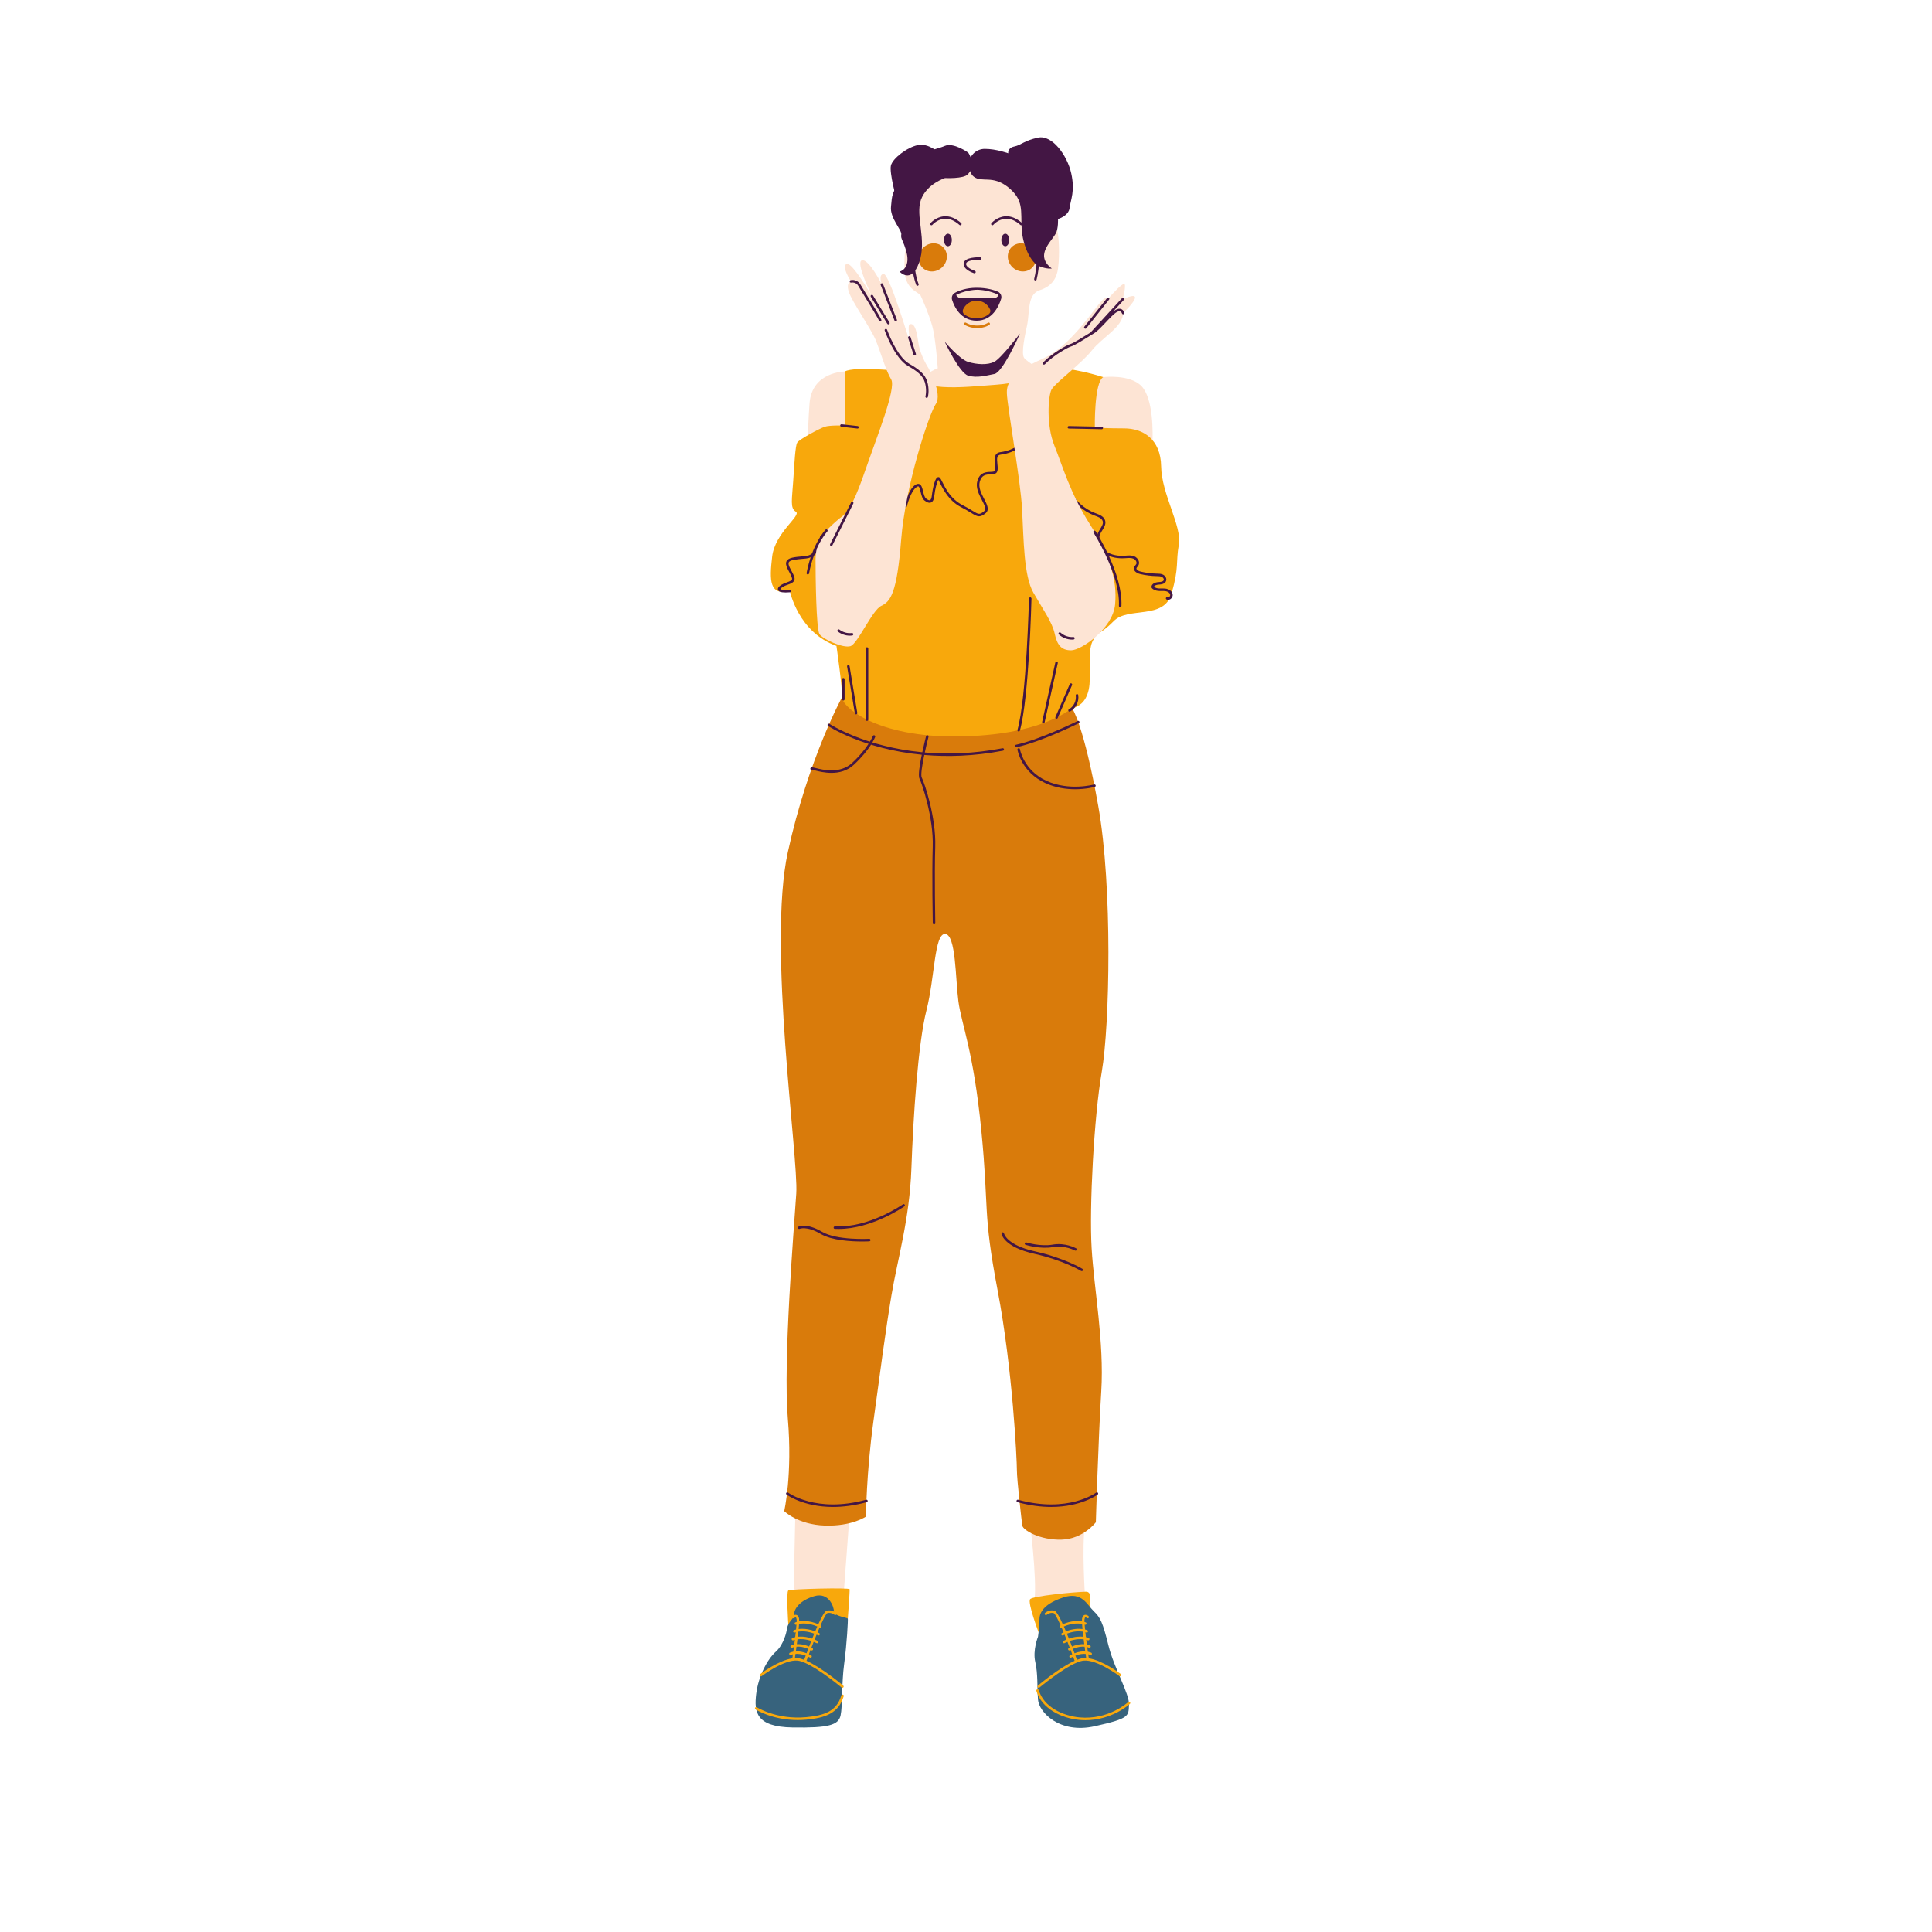<svg xmlns="http://www.w3.org/2000/svg" xmlns:xlink="http://www.w3.org/1999/xlink" width="500" zoomAndPan="magnify" viewBox="0 0 375 375" height="500" preserveAspectRatio="xMidYMid meet" version="1.0"><defs><clipPath id="46df3e1cfc"><path d="M 149.012 71.109 L 228.852 71.109 L 228.852 143 L 149.012 143 Z M 149.012 71.109 " clip-rule="nonzero"/></clipPath><clipPath id="df3eb03095"><path d="M 146.352 309 L 165 309 L 165 336 L 146.352 336 Z M 146.352 309 " clip-rule="nonzero"/></clipPath><clipPath id="dff7e21c1b"><path d="M 146.352 312 L 164 312 L 164 334 L 146.352 334 Z M 146.352 312 " clip-rule="nonzero"/></clipPath></defs><path fill="#fde4d4" d="M 176.551 76.191 C 176.551 76.191 178.938 72.613 182.016 71.484 C 182.016 71.484 181.621 65.586 180.922 63.176 C 180.219 60.766 179.062 58.145 178.695 57.375 C 178.352 56.66 175.543 56.219 175.543 52.137 C 175.543 48.055 175.73 49.676 175.809 47.734 C 175.84 46.961 174.965 39.484 177.297 36.48 C 180.844 31.914 188.113 31.445 188.113 31.445 C 188.113 31.445 199.203 29.961 202.629 35.508 C 205.227 39.719 204.953 43.445 205.227 44.73 C 205.5 46.012 205.742 49.242 205.359 52.137 C 205.133 53.844 204.262 55.551 201.809 56.328 C 199.348 57.105 199.879 60.68 199.363 63.09 C 198.98 64.895 198.156 68.57 198.777 69.465 C 199.402 70.359 203.383 72.574 203.383 72.574 C 203.383 72.574 198.66 75.141 192.656 76.465 C 186.648 77.785 176.551 76.191 176.551 76.191 " fill-opacity="1" fill-rule="nonzero"/><path fill="#d97b0b" d="M 183.789 49.785 C 183.789 51.289 182.562 52.59 181.051 52.688 C 179.543 52.789 178.316 51.648 178.316 50.141 C 178.316 48.637 179.543 47.332 181.051 47.234 C 182.562 47.137 183.789 48.277 183.789 49.785 " fill-opacity="1" fill-rule="nonzero"/><path fill="#d97b0b" d="M 195.613 49.785 C 195.613 51.289 196.84 52.59 198.352 52.688 C 199.863 52.789 201.086 51.648 201.086 50.141 C 201.086 48.637 199.863 47.332 198.352 47.234 C 196.84 47.137 195.613 48.277 195.613 49.785 " fill-opacity="1" fill-rule="nonzero"/><path fill="#431644" d="M 187.938 29.633 C 187.938 29.633 185.078 27.559 183.344 28.336 C 181.613 29.113 178.738 29.039 175.793 33.359 C 172.844 37.676 173.203 37.84 172.945 40.086 C 172.684 42.332 175.109 44.664 174.938 45.527 C 174.766 46.395 175.371 46.652 175.977 49.07 C 176.586 51.492 175.371 52.613 174.59 52.699 C 174.59 52.699 176.844 55.277 178.402 50.965 C 179.965 46.652 177.625 41.902 178.75 38.789 C 179.879 35.68 183.434 34.555 183.434 34.555 C 183.434 34.555 187.023 34.742 187.855 33.836 C 189.598 31.934 187.938 29.633 187.938 29.633 " fill-opacity="1" fill-rule="nonzero"/><path fill="#431644" d="M 182.219 29.633 C 182.219 29.633 180.223 27.727 178.145 28.164 C 176.066 28.594 173.254 30.754 172.926 32.137 C 172.598 33.52 173.984 38.617 173.984 38.617 L 182.219 29.633 " fill-opacity="1" fill-rule="nonzero"/><path fill="#431644" d="M 191.117 28.898 C 189.387 28.91 187.984 30.344 188.086 32.066 C 188.137 32.918 188.363 33.785 189.008 34.289 C 190.566 35.52 192.648 33.902 195.699 36.363 C 198.758 38.824 198.105 40.898 198.301 44.336 C 198.496 47.77 200.121 51.008 201.68 51.656 C 203.242 52.305 204.152 52.109 204.152 52.109 C 204.152 52.109 202.527 51.074 202.656 49.453 C 202.785 47.836 204.41 46.277 204.93 45.305 C 205.449 44.336 205.359 42.508 205.359 42.508 C 205.359 42.508 207.418 41.945 207.613 40.344 C 207.809 38.742 208.699 37.117 207.922 33.629 C 207.141 30.141 204.219 26.125 201.484 26.711 C 198.758 27.293 198.234 28.152 196.871 28.434 C 195.508 28.719 195.699 29.754 195.699 29.754 C 195.699 29.754 193.344 28.887 191.117 28.898 " fill-opacity="1" fill-rule="nonzero"/><path fill="#431644" d="M 183.352 66.297 C 183.352 66.297 186.211 69.715 187.898 70.242 C 189.59 70.77 191.672 70.883 192.973 70.242 C 194.27 69.602 197.977 64.742 197.977 64.742 C 197.977 64.742 194.66 72.262 193.035 72.582 C 191.41 72.906 189.59 73.422 187.898 72.902 C 186.211 72.387 183.352 66.297 183.352 66.297 " fill-opacity="1" fill-rule="nonzero"/><path fill="#fde4d4" d="M 199.863 295.176 C 199.863 295.176 201.293 306.137 200.797 310.629 L 210.594 309.754 C 210.594 309.754 209.953 300.305 210.594 295.934 L 199.863 295.176 " fill-opacity="1" fill-rule="nonzero"/><path fill="#f8a80c" d="M 201.586 316.828 C 201.586 316.828 199.402 311.055 199.949 310.395 C 200.434 309.812 208.141 309.012 210.816 308.945 C 211.23 308.934 211.57 309.27 211.57 309.688 L 211.57 314.672 L 201.586 316.828 " fill-opacity="1" fill-rule="nonzero"/><path fill="#fde4d4" d="M 154.398 292.781 L 154.008 310.438 L 163.68 310.438 L 164.914 293.793 L 154.398 292.781 " fill-opacity="1" fill-rule="nonzero"/><path fill="#fde4d4" d="M 163.992 72.109 C 163.992 72.109 157.574 72.117 157.129 78.328 C 156.68 84.543 156.816 88.004 156.816 88.004 L 165.395 82.84 C 165.395 82.84 167.191 72.965 163.992 72.109 " fill-opacity="1" fill-rule="nonzero"/><path fill="#fde4d4" d="M 214.145 73.199 C 214.145 73.199 219.254 72.574 221.555 74.945 C 223.855 77.316 223.816 84.008 223.66 86.492 L 210.051 83.887 L 211.922 73.938 L 214.145 73.199 " fill-opacity="1" fill-rule="nonzero"/><path fill="#d97b0b" d="M 184.629 139.988 C 184.629 139.988 177.02 139.758 171.637 138.355 C 166.254 136.957 163.445 135.324 163.445 135.324 C 163.445 135.324 156.895 147.223 152.914 165.418 C 148.938 183.613 155.023 224.668 154.555 231.668 C 154.086 238.664 151.98 264.324 152.914 275.289 C 153.852 286.25 152.215 293.309 152.215 293.309 C 152.215 293.309 154.848 295.934 160.109 296.109 C 165.375 296.281 168.094 294.359 168.094 294.359 C 168.094 294.359 168.125 286.137 169.531 275.871 C 170.934 265.605 171.871 258.375 173.039 251.379 C 174.207 244.379 176.551 236.684 176.902 226.766 C 177.254 216.855 178.188 202.508 179.828 196.094 C 181.465 189.68 181.348 181.164 183.453 181.281 C 185.559 181.395 185.441 189.91 186.023 194.344 C 186.609 198.777 188.949 203.906 190.473 219.422 C 191.992 234.934 190.707 235.051 193.633 250.445 C 196.559 265.84 197.375 283.336 197.375 285.316 C 197.375 287.305 198.312 295.254 198.426 296.117 C 198.547 296.98 201.82 298.965 206.035 298.848 C 210.242 298.734 212.703 295.469 212.703 295.469 C 212.703 295.469 213.168 279.605 213.754 270.039 C 214.34 260.477 212.352 250.211 211.883 242.281 C 211.414 234.348 212.328 216.855 213.859 207.992 C 215.391 199.125 215.977 172.184 213.168 156.438 C 210.363 140.691 208.141 137.543 208.141 137.543 C 208.141 137.543 193.984 140.883 184.629 139.988 " fill-opacity="1" fill-rule="nonzero"/><g clip-path="url(#46df3e1cfc)"><path fill="#f8a80c" d="M 176.004 72.109 C 176.004 72.109 165.707 71.02 163.992 72.109 L 163.992 82.605 C 163.992 82.605 161.047 82.488 160.055 82.84 C 159.059 83.188 155.082 85.289 154.73 85.93 C 154.379 86.574 154.203 89.605 153.969 93.277 C 153.734 96.953 153.309 98.625 154.477 99.324 C 155.648 100.023 150.422 103.367 149.875 108.035 C 149.328 112.699 149.328 115.652 153.309 114.719 C 153.309 114.719 154.945 122.73 162.355 125.375 C 162.355 125.375 163.523 133.457 163.445 135.324 C 163.367 137.191 170.23 143.18 186.066 142.945 C 201.898 142.715 207.047 137.969 208.141 137.543 C 209.23 137.113 210.73 136.508 211.316 133.867 C 211.902 131.23 211.023 126.695 212.039 124.516 C 213.051 122.34 213.363 123.43 216.172 120.551 C 218.98 117.676 225.922 120.395 227.406 115.188 C 228.887 109.977 228.184 109.277 228.809 105.699 C 229.434 102.121 225.453 95.902 225.375 90.539 C 225.297 85.172 221.789 83.148 218.199 83.148 C 214.613 83.148 212.504 82.996 212.504 82.996 C 212.504 82.996 212.352 74.207 214.145 73.199 C 214.145 73.199 207.047 70.91 203.773 71.625 C 203.773 71.625 200.574 74.133 193.32 74.676 C 186.066 75.219 178.734 76.152 176.004 72.109 " fill-opacity="1" fill-rule="nonzero"/></g><path fill="#f8a80c" d="M 153.012 315.328 C 153.012 315.328 152.578 308.996 153.012 308.703 C 153.441 308.414 164.852 308.121 164.91 308.469 C 164.965 308.82 164.559 314.188 164.559 314.188 L 153.012 315.328 " fill-opacity="1" fill-rule="nonzero"/><g clip-path="url(#df3eb03095)"><path fill="#37637d" d="M 152.684 316.52 C 152.684 316.52 152.215 319.145 150.574 320.602 C 148.938 322.059 147.184 325.383 146.773 328.824 C 146.363 332.266 146.715 335.18 153.793 335.297 C 160.875 335.414 162.742 334.832 163.156 332.965 C 163.562 331.098 163.328 326.844 163.855 322.934 C 164.383 319.027 164.617 314.422 164.559 314.188 C 164.5 313.953 161.867 313.719 161.867 312.789 C 161.867 311.855 160.875 308.996 158.062 309.812 C 155.254 310.629 154.145 312.262 154.145 313.312 C 154.145 314.363 152.914 314.535 152.684 316.52 " fill-opacity="1" fill-rule="nonzero"/></g><path fill="#37637d" d="M 201.473 317.688 C 201.473 317.688 200.414 320.309 200.945 322.586 C 201.473 324.859 201.293 327.422 201.473 329.875 C 201.645 332.32 205.621 336.582 212.469 335.062 C 219.312 333.547 219.02 333.082 219.137 330.922 C 219.254 328.766 216.254 323.859 215.145 319.367 C 214.031 314.879 213.578 313.953 212.293 312.73 C 211.004 311.504 210.012 308.879 206.441 310.047 C 202.875 311.211 201.762 312.789 201.762 314.301 C 201.762 315.82 201.473 317.688 201.473 317.688 " fill-opacity="1" fill-rule="nonzero"/><path fill="#431644" d="M 180.789 43.727 L 180.633 43.672 C 180.527 43.586 180.516 43.43 180.602 43.328 C 180.645 43.277 181.656 42.098 183.27 41.984 C 184.375 41.902 185.484 42.348 186.562 43.301 C 186.66 43.391 186.672 43.547 186.582 43.648 C 186.488 43.746 186.336 43.754 186.238 43.668 C 185.266 42.801 184.281 42.395 183.305 42.469 C 181.895 42.57 180.984 43.629 180.977 43.641 C 180.926 43.699 180.855 43.727 180.789 43.727 " fill-opacity="1" fill-rule="nonzero"/><path fill="#431644" d="M 198.227 43.727 C 198.168 43.727 198.109 43.707 198.062 43.668 C 197.094 42.801 196.109 42.398 195.137 42.469 C 193.73 42.566 192.812 43.629 192.801 43.641 C 192.715 43.742 192.562 43.754 192.457 43.668 C 192.355 43.586 192.344 43.43 192.43 43.328 C 192.473 43.277 193.484 42.098 195.094 41.984 C 196.203 41.902 197.312 42.348 198.387 43.301 C 198.488 43.391 198.496 43.547 198.406 43.648 C 198.359 43.699 198.293 43.727 198.227 43.727 " fill-opacity="1" fill-rule="nonzero"/><path fill="#431644" d="M 166.449 83.18 L 166.422 83.18 L 163.301 82.832 C 163.164 82.816 163.066 82.695 163.086 82.562 C 163.098 82.43 163.223 82.336 163.352 82.348 L 166.473 82.695 C 166.609 82.711 166.703 82.832 166.688 82.965 C 166.676 83.09 166.57 83.18 166.449 83.18 Z M 213.855 83.309 L 213.848 83.309 L 207.461 83.18 C 207.324 83.18 207.219 83.066 207.223 82.934 C 207.223 82.801 207.332 82.695 207.465 82.695 L 207.473 82.695 L 213.859 82.824 C 213.992 82.828 214.102 82.938 214.098 83.07 C 214.094 83.203 213.988 83.309 213.855 83.309 Z M 190.035 100.215 C 189.582 100.215 189.145 99.945 188.473 99.531 C 187.992 99.238 187.398 98.871 186.559 98.441 C 184.164 97.215 183.059 94.969 182.461 93.762 C 182.332 93.496 182.215 93.262 182.129 93.133 C 181.871 93.477 181.469 95.055 181.355 96.215 C 181.285 96.945 181.074 97.375 180.711 97.527 C 180.363 97.672 179.949 97.547 179.441 97.141 C 179.016 96.805 178.855 96.141 178.699 95.5 C 178.59 95.047 178.453 94.484 178.258 94.41 C 178.188 94.387 178.066 94.426 177.914 94.531 C 176.723 95.34 176.035 98.25 176.027 98.281 C 175.996 98.41 175.863 98.492 175.734 98.461 C 175.605 98.434 175.523 98.301 175.555 98.168 C 175.582 98.043 176.289 95.047 177.641 94.125 C 177.938 93.926 178.203 93.867 178.438 93.957 C 178.867 94.125 179.008 94.711 179.172 95.387 C 179.305 95.922 179.453 96.527 179.746 96.762 C 180.086 97.035 180.359 97.148 180.52 97.082 C 180.691 97.008 180.82 96.672 180.871 96.168 C 180.871 96.137 181.262 92.848 182.035 92.621 C 182.109 92.594 182.305 92.566 182.473 92.777 C 182.594 92.926 182.719 93.188 182.898 93.547 C 183.469 94.703 184.531 96.855 186.781 98.012 C 187.637 98.445 188.242 98.816 188.727 99.117 C 189.91 99.844 190.094 99.957 190.965 99.27 C 191.484 98.859 191.156 98.156 190.578 97.039 C 189.992 95.918 189.336 94.645 189.711 93.328 C 190.188 91.66 191.422 91.617 192.234 91.59 C 192.785 91.57 193.035 91.539 193.109 91.332 C 193.211 91.043 193.16 90.57 193.113 90.109 C 193.012 89.191 192.875 87.926 194.188 87.762 C 195.75 87.562 196.801 86.957 196.812 86.953 C 196.926 86.883 197.078 86.918 197.145 87.035 C 197.211 87.152 197.176 87.301 197.059 87.367 C 197.016 87.398 195.914 88.035 194.246 88.242 C 193.492 88.34 193.469 88.895 193.594 90.059 C 193.652 90.594 193.707 91.102 193.57 91.492 C 193.375 92.035 192.805 92.055 192.25 92.074 C 191.422 92.102 190.562 92.133 190.18 93.461 C 189.855 94.594 190.469 95.773 191.008 96.816 C 191.586 97.926 192.129 98.973 191.266 99.648 C 190.766 100.047 190.395 100.215 190.035 100.215 Z M 152.5 115 C 151.555 115 151.07 114.812 150.996 114.434 C 150.879 113.875 151.816 113.344 152.734 113.035 C 153.336 112.832 153.645 112.652 153.723 112.465 C 153.816 112.223 153.586 111.781 153.238 111.117 C 153.129 110.91 153.012 110.688 152.883 110.434 C 152.539 109.75 152.48 109.258 152.688 108.887 C 153.059 108.227 154.176 108.125 155.863 107.973 L 156.371 107.922 C 158.902 107.688 159.152 104.27 159.156 104.234 C 159.164 104.102 159.277 104 159.414 104.008 C 159.547 104.02 159.648 104.133 159.641 104.266 C 159.641 104.305 159.363 108.133 156.418 108.406 L 155.91 108.453 C 154.484 108.586 153.359 108.684 153.113 109.121 C 152.992 109.34 153.059 109.699 153.32 110.219 C 153.441 110.465 153.562 110.691 153.668 110.891 C 154.098 111.703 154.355 112.195 154.172 112.645 C 154.016 113.043 153.543 113.273 152.891 113.496 C 151.891 113.832 151.477 114.23 151.473 114.34 C 151.477 114.34 151.695 114.605 153.289 114.477 C 153.422 114.469 153.539 114.566 153.551 114.699 C 153.559 114.832 153.461 114.953 153.328 114.961 C 153.02 114.988 152.742 115 152.5 115 Z M 226.734 116.43 C 226.629 116.43 226.527 116.406 226.43 116.359 C 226.309 116.301 226.258 116.156 226.316 116.035 C 226.375 115.914 226.52 115.863 226.641 115.922 C 226.758 115.977 226.871 115.914 226.93 115.871 C 227.074 115.762 227.156 115.578 227.133 115.426 C 227.066 115.07 226.688 114.84 226.332 114.762 C 226.059 114.703 225.77 114.707 225.461 114.711 C 225.301 114.711 225.141 114.711 224.984 114.707 C 224.328 114.68 223.848 114.48 223.555 114.121 L 223.496 113.973 C 223.484 113.344 224.156 113.027 224.828 112.988 C 225.312 112.961 225.773 112.895 225.879 112.594 C 225.957 112.367 225.758 112.09 225.523 111.973 C 225.25 111.84 224.922 111.832 224.578 111.824 L 224.508 111.824 C 223.434 111.801 222.359 111.668 221.309 111.422 C 220.914 111.332 220.418 111.105 220.203 110.742 C 220.094 110.551 220.066 110.344 220.121 110.141 C 220.176 109.953 220.293 109.816 220.395 109.695 C 220.445 109.633 220.496 109.57 220.539 109.5 C 220.637 109.328 220.602 109.152 220.562 109.031 C 220.469 108.766 220.242 108.531 219.977 108.426 C 219.551 108.258 219.07 108.293 218.562 108.328 L 218.312 108.344 C 217.18 108.414 215.555 108.297 214.297 107.328 C 213.066 106.383 212.551 104.719 213.102 103.457 C 213.219 103.188 213.383 102.93 213.539 102.676 C 213.871 102.148 214.184 101.648 214.031 101.148 C 213.859 100.59 213.188 100.336 212.535 100.098 L 212.422 100.055 C 210.195 99.215 208.309 97.516 207.25 95.391 C 207.188 95.27 207.234 95.121 207.355 95.066 C 207.477 95.004 207.625 95.055 207.684 95.172 C 208.691 97.191 210.48 98.805 212.594 99.598 L 212.707 99.641 C 213.395 99.898 214.254 100.219 214.496 101.004 C 214.715 101.719 214.328 102.336 213.953 102.934 C 213.805 103.172 213.652 103.414 213.547 103.652 C 213.082 104.711 213.535 106.129 214.598 106.945 C 215.734 107.82 217.227 107.93 218.281 107.859 L 218.527 107.844 C 219.066 107.801 219.629 107.762 220.16 107.973 C 220.551 108.133 220.883 108.477 221.023 108.867 C 221.129 109.172 221.109 109.48 220.961 109.738 C 220.91 109.832 220.84 109.922 220.77 110.004 C 220.688 110.102 220.617 110.188 220.59 110.273 C 220.57 110.348 220.582 110.418 220.621 110.492 C 220.738 110.684 221.055 110.867 221.422 110.949 C 222.434 111.184 223.477 111.316 224.52 111.34 L 224.586 111.34 C 224.953 111.348 225.367 111.355 225.734 111.535 C 226.168 111.746 226.512 112.262 226.336 112.758 C 226.109 113.402 225.293 113.449 224.855 113.473 C 224.543 113.492 224.066 113.617 223.992 113.883 C 224.258 114.137 224.684 114.207 225.004 114.223 C 225.156 114.227 225.305 114.227 225.457 114.223 C 225.773 114.219 226.105 114.215 226.438 114.285 C 226.91 114.391 227.504 114.727 227.609 115.344 C 227.668 115.672 227.512 116.043 227.223 116.258 C 227.07 116.371 226.902 116.43 226.734 116.43 Z M 163.695 135.969 C 163.559 135.969 163.449 135.859 163.449 135.727 L 163.449 131.84 C 163.449 131.703 163.559 131.598 163.695 131.598 C 163.828 131.598 163.938 131.703 163.938 131.84 L 163.938 135.727 C 163.938 135.859 163.828 135.969 163.695 135.969 Z M 207.594 138.129 C 207.508 138.129 207.426 138.086 207.383 138.004 C 207.316 137.887 207.355 137.738 207.473 137.676 C 208.395 137.16 208.953 136.031 208.801 134.992 C 208.785 134.859 208.875 134.738 209.008 134.719 C 209.145 134.699 209.266 134.789 209.285 134.922 C 209.469 136.176 208.82 137.48 207.711 138.098 Z M 166.16 138.656 C 166.043 138.656 165.938 138.57 165.922 138.453 L 164.422 129.371 C 164.402 129.238 164.488 129.113 164.625 129.09 C 164.762 129.07 164.883 129.16 164.902 129.293 L 166.402 138.375 C 166.422 138.508 166.332 138.633 166.199 138.652 Z M 205.078 139.512 L 204.98 139.488 C 204.859 139.434 204.801 139.293 204.855 139.172 L 207.641 132.777 C 207.695 132.656 207.84 132.602 207.961 132.652 C 208.086 132.707 208.145 132.852 208.086 132.973 L 205.301 139.363 C 205.262 139.453 205.172 139.512 205.078 139.512 Z M 168.285 139.926 C 168.152 139.926 168.043 139.816 168.043 139.68 L 168.043 125.879 C 168.043 125.742 168.152 125.633 168.285 125.633 C 168.422 125.633 168.531 125.742 168.531 125.879 L 168.531 139.68 C 168.531 139.816 168.422 139.926 168.285 139.926 Z M 202.52 140.398 L 202.465 140.395 C 202.336 140.367 202.254 140.234 202.281 140.105 L 204.84 128.59 C 204.871 128.461 205 128.379 205.133 128.406 C 205.262 128.434 205.344 128.566 205.316 128.695 L 202.758 140.211 C 202.73 140.324 202.629 140.398 202.52 140.398 Z M 197.727 141.973 L 197.66 141.965 C 197.531 141.926 197.453 141.793 197.492 141.664 C 199.258 135.363 199.715 116.371 199.719 116.184 C 199.723 116.047 199.828 115.953 199.969 115.945 C 200.102 115.949 200.207 116.059 200.207 116.195 C 200.199 116.383 199.742 135.438 197.961 141.793 C 197.93 141.902 197.832 141.973 197.727 141.973 " fill-opacity="1" fill-rule="nonzero"/><path fill="#431644" d="M 208.688 153.191 C 206.988 153.191 204.918 152.926 202.887 151.992 C 198.262 149.863 197.516 145.691 197.484 145.512 C 197.465 145.379 197.555 145.254 197.684 145.234 C 197.824 145.211 197.941 145.301 197.969 145.43 C 197.973 145.473 198.707 149.535 203.094 151.551 C 207.523 153.59 212.316 152.281 212.363 152.266 C 212.496 152.23 212.629 152.309 212.664 152.438 C 212.699 152.566 212.625 152.699 212.496 152.734 C 212.383 152.766 210.832 153.191 208.688 153.191 " fill-opacity="1" fill-rule="nonzero"/><path fill="#431644" d="M 161.391 150.016 C 160.086 150.016 158.918 149.727 158.203 149.547 C 157.988 149.496 157.742 149.434 157.637 149.422 C 157.582 149.453 157.512 149.461 157.445 149.434 C 157.32 149.391 157.254 149.254 157.297 149.125 C 157.395 148.848 157.668 148.918 158.324 149.078 C 159.738 149.43 163.051 150.25 165.387 148.094 C 168.469 145.25 169.41 142.887 169.422 142.863 C 169.469 142.738 169.613 142.676 169.734 142.727 C 169.859 142.773 169.922 142.914 169.875 143.043 C 169.836 143.141 168.883 145.531 165.715 148.453 C 164.398 149.668 162.812 150.016 161.391 150.016 " fill-opacity="1" fill-rule="nonzero"/><path fill="#fde4d4" d="M 215.078 57.996 C 215.078 57.996 214.844 57.219 213.598 58.656 C 212.352 60.094 207.594 67.246 202.797 69.426 C 198 71.605 195.309 73.391 195.426 76.309 C 195.543 79.223 198.078 93.023 198.387 98.855 C 198.699 104.688 198.699 111.766 200.574 115.031 C 202.445 118.297 204.238 120.785 204.707 122.961 C 205.176 125.141 205.953 126.227 207.902 126.227 C 209.855 126.227 216.016 122.027 216.445 117.285 C 216.875 112.543 215.43 107.914 211.531 101.734 C 207.629 95.551 206.305 90.578 204.668 86.535 C 203.027 82.488 203.461 76.891 204.082 75.645 C 204.707 74.402 209.855 70.633 211.922 68.027 C 213.988 65.422 217.926 63.516 218.004 60.758 C 218.004 60.758 220.227 58.668 220.305 57.785 C 220.383 56.906 217.926 58.074 217.926 58.074 C 217.926 58.074 218.59 55.508 218.277 55.156 C 217.965 54.809 215.938 56.984 215.078 57.996 " fill-opacity="1" fill-rule="nonzero"/><g clip-path="url(#dff7e21c1b)"><path fill="#f8a80c" d="M 155.715 316.148 C 156.387 316.148 157.238 316.262 158.23 316.645 C 158.363 316.324 158.5 316.008 158.637 315.703 C 157.004 315.004 155.75 315.078 155.094 315.203 C 155.074 315.496 155.047 315.832 155.012 316.191 C 155.215 316.164 155.449 316.148 155.715 316.148 Z M 155.426 317.66 C 156.031 317.66 156.781 317.754 157.652 318.055 C 157.781 317.73 157.91 317.41 158.043 317.094 C 156.68 316.574 155.605 316.598 154.961 316.695 C 154.926 317.016 154.887 317.352 154.848 317.691 C 155.02 317.672 155.215 317.66 155.426 317.66 Z M 154.93 319.125 C 155.496 319.125 156.215 319.23 157.051 319.594 C 157.188 319.242 157.328 318.875 157.473 318.508 C 156.316 318.113 155.391 318.109 154.785 318.188 C 154.746 318.508 154.707 318.824 154.664 319.133 C 154.75 319.125 154.836 319.125 154.93 319.125 Z M 154.688 320.527 C 155.195 320.527 155.828 320.617 156.559 320.898 C 156.656 320.629 156.762 320.344 156.875 320.047 C 155.918 319.629 155.137 319.574 154.598 319.621 C 154.555 319.945 154.516 320.25 154.477 320.535 C 154.543 320.531 154.617 320.527 154.688 320.527 Z M 154.492 321.824 C 154.625 321.824 154.754 321.828 154.879 321.844 C 155.238 321.883 155.648 322 156.086 322.172 C 156.176 321.934 156.273 321.66 156.387 321.352 C 155.57 321.035 154.891 320.984 154.406 321.023 C 154.359 321.355 154.32 321.629 154.289 321.828 C 154.359 321.824 154.426 321.824 154.492 321.824 Z M 163.512 327.598 L 163.352 327.543 C 163.301 327.5 159.055 323.953 156.176 322.727 L 156.148 322.719 L 156.102 322.695 C 155.629 322.5 155.195 322.367 154.828 322.328 C 152.223 322.039 147.902 325.289 147.859 325.324 C 147.754 325.406 147.602 325.383 147.52 325.277 C 147.438 325.168 147.457 325.016 147.562 324.938 C 147.727 324.812 151.082 322.289 153.789 321.879 C 153.828 321.629 153.863 321.371 153.902 321.098 C 153.68 321.156 153.551 321.215 153.531 321.223 C 153.41 321.281 153.266 321.23 153.207 321.113 C 153.145 320.992 153.195 320.848 153.316 320.789 C 153.34 320.777 153.57 320.664 153.977 320.59 C 154.016 320.301 154.059 320.004 154.098 319.703 C 153.898 319.758 153.785 319.809 153.773 319.82 C 153.652 319.875 153.508 319.828 153.445 319.707 C 153.387 319.586 153.434 319.441 153.555 319.383 C 153.578 319.371 153.793 319.266 154.164 319.195 C 154.207 318.891 154.242 318.586 154.281 318.285 C 154.105 318.332 154.008 318.375 154 318.375 C 153.883 318.43 153.734 318.375 153.68 318.254 C 153.625 318.133 153.68 317.988 153.805 317.934 C 153.828 317.922 154.016 317.84 154.344 317.77 C 154.387 317.438 154.422 317.113 154.457 316.805 C 154.352 316.836 154.293 316.863 154.289 316.863 C 154.168 316.918 154.023 316.863 153.969 316.742 C 153.914 316.617 153.969 316.477 154.09 316.422 C 154.113 316.41 154.258 316.348 154.512 316.285 C 154.547 315.938 154.574 315.621 154.598 315.344 L 154.582 315.348 C 154.457 315.406 154.312 315.348 154.258 315.227 C 154.203 315.105 154.258 314.961 154.379 314.906 C 154.395 314.898 154.48 314.863 154.629 314.82 C 154.637 314.547 154.637 314.352 154.613 314.25 C 154.57 314.035 154.504 313.941 154.457 313.93 C 154.391 313.906 154.242 313.984 154.172 314.051 C 154.07 314.137 153.918 314.129 153.828 314.031 C 153.738 313.93 153.746 313.777 153.844 313.688 C 153.883 313.652 154.238 313.344 154.605 313.465 C 154.852 313.543 155.016 313.777 155.094 314.152 C 155.113 314.266 155.121 314.457 155.117 314.703 C 155.875 314.578 157.176 314.547 158.832 315.262 C 159.48 313.84 160.07 312.762 160.422 312.656 C 161.438 312.34 162.246 313.035 162.281 313.066 C 162.379 313.156 162.391 313.309 162.301 313.406 C 162.215 313.508 162.059 313.52 161.961 313.43 C 161.934 313.41 161.316 312.887 160.566 313.117 C 160.348 313.23 159.871 314.129 159.273 315.461 L 159.285 315.469 C 159.406 315.527 159.453 315.676 159.391 315.797 C 159.336 315.91 159.195 315.961 159.078 315.91 C 158.949 316.203 158.82 316.512 158.684 316.836 C 158.785 316.879 158.891 316.93 158.996 316.98 C 159.113 317.043 159.164 317.188 159.105 317.309 C 159.043 317.43 158.898 317.477 158.777 317.418 C 158.684 317.371 158.59 317.324 158.496 317.285 C 158.367 317.59 158.242 317.902 158.113 318.227 C 158.305 318.305 158.504 318.395 158.707 318.496 C 158.828 318.555 158.879 318.703 158.816 318.824 C 158.758 318.941 158.609 318.988 158.488 318.93 C 158.297 318.836 158.113 318.754 157.934 318.676 C 157.785 319.047 157.641 319.422 157.492 319.805 C 157.555 319.836 157.617 319.871 157.684 319.906 C 157.801 319.969 157.84 320.117 157.777 320.234 C 157.711 320.355 157.562 320.395 157.445 320.328 L 157.316 320.262 C 157.211 320.535 157.109 320.812 157.008 321.086 C 157.148 321.156 157.293 321.23 157.441 321.312 C 157.562 321.375 157.602 321.523 157.535 321.641 C 157.473 321.762 157.324 321.801 157.207 321.734 C 157.078 321.664 156.957 321.602 156.836 321.547 C 156.734 321.816 156.637 322.09 156.539 322.359 C 159.477 323.672 163.465 327 163.664 327.168 C 163.77 327.254 163.785 327.41 163.695 327.512 C 163.648 327.566 163.578 327.598 163.512 327.598 Z M 154.82 333.859 C 149.938 333.859 146.793 331.883 146.648 331.789 C 146.535 331.715 146.5 331.566 146.574 331.453 C 146.648 331.344 146.797 331.309 146.91 331.383 C 146.949 331.406 150.801 333.828 156.461 333.301 C 160.016 332.973 162.398 332.152 163.297 329.086 C 163.332 328.957 163.469 328.887 163.602 328.922 C 163.727 328.961 163.805 329.094 163.766 329.223 C 162.793 332.543 160.16 333.445 156.508 333.785 C 155.926 333.836 155.363 333.859 154.82 333.859 " fill-opacity="1" fill-rule="nonzero"/></g><path fill="#f8a80c" d="M 206.488 315.703 C 206.625 316.008 206.758 316.324 206.895 316.645 C 208.277 316.109 209.391 316.098 210.113 316.191 C 210.078 315.832 210.051 315.5 210.031 315.207 C 209.371 315.082 208.113 315.008 206.488 315.703 Z M 207.082 317.094 C 207.215 317.41 207.344 317.73 207.473 318.055 C 208.648 317.648 209.609 317.617 210.277 317.691 C 210.234 317.352 210.199 317.016 210.164 316.695 C 209.52 316.598 208.445 316.578 207.082 317.094 Z M 207.652 318.508 C 207.797 318.875 207.941 319.242 208.074 319.594 C 209.047 319.176 209.863 319.094 210.457 319.133 C 210.418 318.824 210.375 318.508 210.34 318.191 C 209.734 318.117 208.805 318.117 207.652 318.508 Z M 208.246 320.047 C 208.359 320.344 208.469 320.629 208.566 320.898 C 209.402 320.574 210.109 320.508 210.648 320.535 C 210.609 320.25 210.566 319.945 210.523 319.621 C 209.984 319.574 209.207 319.629 208.246 320.047 Z M 208.734 321.352 C 208.852 321.66 208.949 321.934 209.035 322.172 C 209.477 322 209.887 321.883 210.242 321.844 C 210.434 321.824 210.629 321.816 210.832 321.828 C 210.805 321.629 210.766 321.355 210.719 321.023 C 210.23 320.988 209.555 321.035 208.734 321.352 Z M 201.617 327.598 C 201.547 327.598 201.477 327.566 201.426 327.512 C 201.344 327.41 201.355 327.254 201.457 327.168 C 201.66 327 205.648 323.672 208.586 322.359 C 208.488 322.09 208.387 321.816 208.289 321.547 C 208.168 321.602 208.043 321.664 207.918 321.734 C 207.801 321.801 207.652 321.762 207.586 321.641 C 207.523 321.523 207.566 321.375 207.68 321.312 C 207.832 321.23 207.977 321.156 208.117 321.086 C 208.016 320.812 207.91 320.535 207.809 320.262 L 207.68 320.328 C 207.559 320.395 207.414 320.355 207.348 320.234 C 207.281 320.117 207.324 319.969 207.441 319.906 C 207.508 319.871 207.566 319.836 207.629 319.805 C 207.484 319.422 207.336 319.047 207.191 318.676 C 207.012 318.754 206.824 318.836 206.633 318.93 C 206.516 318.988 206.367 318.941 206.309 318.824 C 206.25 318.703 206.297 318.555 206.418 318.496 C 206.621 318.395 206.816 318.305 207.012 318.227 C 206.883 317.902 206.754 317.59 206.629 317.285 C 206.535 317.328 206.441 317.371 206.348 317.418 C 206.227 317.477 206.078 317.43 206.02 317.309 C 205.957 317.188 206.008 317.043 206.129 316.98 C 206.234 316.93 206.34 316.879 206.441 316.836 C 206.305 316.512 206.176 316.203 206.047 315.91 C 205.926 315.961 205.789 315.91 205.73 315.797 C 205.672 315.676 205.719 315.527 205.84 315.469 L 205.852 315.465 C 205.254 314.129 204.773 313.227 204.551 313.117 C 203.809 312.887 203.191 313.41 203.168 313.43 C 203.066 313.52 202.91 313.508 202.824 313.406 C 202.734 313.309 202.742 313.156 202.844 313.066 C 202.879 313.035 203.684 312.34 204.699 312.656 C 205.051 312.762 205.645 313.84 206.289 315.262 C 207.949 314.547 209.25 314.578 210.008 314.703 C 210 314.457 210.008 314.266 210.031 314.152 C 210.109 313.777 210.273 313.543 210.516 313.465 C 210.883 313.348 211.242 313.652 211.277 313.688 C 211.379 313.777 211.387 313.93 211.297 314.031 C 211.207 314.133 211.051 314.137 210.953 314.047 C 210.879 313.984 210.738 313.902 210.668 313.93 C 210.617 313.941 210.555 314.035 210.508 314.25 C 210.488 314.352 210.484 314.547 210.496 314.82 C 210.645 314.863 210.727 314.898 210.746 314.906 C 210.867 314.961 210.922 315.102 210.867 315.227 C 210.812 315.348 210.668 315.402 210.547 315.348 L 210.527 315.344 C 210.547 315.621 210.578 315.938 210.613 316.285 C 210.867 316.348 211.012 316.41 211.031 316.422 C 211.152 316.477 211.207 316.617 211.152 316.742 C 211.102 316.863 210.957 316.918 210.832 316.863 C 210.828 316.863 210.773 316.836 210.668 316.805 C 210.699 317.113 210.738 317.438 210.777 317.77 C 211.105 317.84 211.297 317.922 211.32 317.934 C 211.445 317.988 211.5 318.129 211.445 318.254 C 211.391 318.375 211.246 318.43 211.121 318.375 C 211.121 318.375 211.02 318.336 210.84 318.285 C 210.879 318.586 210.918 318.891 210.961 319.195 C 211.328 319.266 211.547 319.371 211.57 319.383 C 211.691 319.441 211.738 319.586 211.68 319.707 C 211.617 319.828 211.473 319.875 211.352 319.82 C 211.336 319.809 211.223 319.758 211.027 319.707 C 211.07 320.004 211.105 320.301 211.148 320.59 C 211.551 320.664 211.785 320.777 211.809 320.789 C 211.93 320.848 211.977 320.992 211.918 321.113 C 211.859 321.23 211.711 321.281 211.59 321.223 C 211.578 321.215 211.445 321.156 211.223 321.098 C 211.258 321.371 211.297 321.629 211.336 321.879 C 214.043 322.289 217.398 324.812 217.559 324.938 C 217.668 325.016 217.688 325.168 217.605 325.277 C 217.523 325.383 217.371 325.406 217.266 325.324 C 217.223 325.289 212.914 322.043 210.297 322.328 C 209.93 322.367 209.492 322.5 209.023 322.695 L 208.977 322.719 L 208.949 322.727 C 206.07 323.953 201.82 327.5 201.77 327.543 Z M 210.688 333.887 C 210.297 333.887 209.898 333.871 209.488 333.832 C 206.074 333.516 202.172 331.652 201.156 328.195 C 201.121 328.066 201.191 327.934 201.324 327.895 C 201.453 327.859 201.586 327.93 201.625 328.059 C 202.574 331.297 206.281 333.047 209.531 333.348 C 215.188 333.875 218.934 330.41 218.973 330.375 C 219.07 330.281 219.223 330.289 219.32 330.387 C 219.41 330.48 219.406 330.637 219.309 330.727 C 219.27 330.766 215.879 333.887 210.688 333.887 " fill-opacity="1" fill-rule="nonzero"/><path fill="#431644" d="M 184.801 58.211 C 184.633 57.691 184.844 57.117 185.324 56.852 C 186.113 56.414 187.527 55.855 189.562 55.855 C 191.484 55.855 192.852 56.262 193.664 56.605 C 194.211 56.836 194.492 57.441 194.316 58.012 C 193.852 59.5 192.59 62.246 189.562 62.246 C 186.516 62.246 185.258 59.617 184.801 58.211 " fill-opacity="1" fill-rule="nonzero"/><path fill="#d97b0b" d="M 189.555 58.359 C 188.371 58.359 187.355 59.078 186.918 60.098 C 186.785 60.41 186.887 60.781 187.156 60.992 C 187.766 61.465 188.551 61.789 189.559 61.789 C 190.562 61.789 191.344 61.449 191.949 60.957 C 192.215 60.742 192.309 60.375 192.172 60.066 C 191.73 59.062 190.727 58.359 189.555 58.359 " fill-opacity="1" fill-rule="nonzero"/><path fill="#fde4d4" d="M 189.699 56.242 C 189.699 56.242 187.809 56.219 185.836 57.117 C 185.766 57.148 185.645 57.156 185.629 57.211 C 185.574 57.426 186.031 57.777 186.246 57.84 C 186.617 57.949 189.141 57.84 189.699 57.84 C 190.258 57.84 192.781 57.949 193.148 57.84 C 193.516 57.734 193.84 57.418 193.766 57.211 C 193.711 57.055 193.469 57.07 193.32 57.008 C 191.434 56.219 189.699 56.242 189.699 56.242 " fill-opacity="1" fill-rule="nonzero"/><path fill="#431644" d="M 184.75 46.582 C 184.75 45.91 184.41 45.363 183.984 45.363 C 183.562 45.363 183.219 45.91 183.219 46.582 C 183.219 47.254 183.562 47.797 183.984 47.797 C 184.41 47.797 184.75 47.254 184.75 46.582 " fill-opacity="1" fill-rule="nonzero"/><path fill="#431644" d="M 195.895 46.582 C 195.895 45.91 195.551 45.363 195.129 45.363 C 194.703 45.363 194.359 45.91 194.359 46.582 C 194.359 47.254 194.703 47.797 195.129 47.797 C 195.551 47.797 195.895 47.254 195.895 46.582 " fill-opacity="1" fill-rule="nonzero"/><path fill="#431644" d="M 189.141 53.051 L 189.066 53.039 C 188.84 52.965 186.859 52.293 187.047 51.086 C 187.238 49.871 189.949 49.926 190.254 49.938 C 190.387 49.941 190.492 50.055 190.488 50.188 C 190.484 50.324 190.367 50.43 190.238 50.426 C 189.395 50.395 187.625 50.539 187.527 51.16 C 187.422 51.84 188.746 52.426 189.215 52.574 C 189.344 52.617 189.414 52.754 189.371 52.883 C 189.34 52.984 189.242 53.051 189.141 53.051 " fill-opacity="1" fill-rule="nonzero"/><path fill="#431644" d="M 178.074 55.473 C 177.977 55.473 177.887 55.418 177.848 55.324 C 177.262 53.883 177.062 51.848 177.055 51.762 C 177.043 51.625 177.145 51.512 177.277 51.496 C 177.414 51.484 177.531 51.582 177.543 51.715 C 177.547 51.734 177.742 53.766 178.301 55.141 C 178.352 55.262 178.289 55.406 178.168 55.457 L 178.074 55.473 " fill-opacity="1" fill-rule="nonzero"/><path fill="#431644" d="M 200.969 54.441 L 200.91 54.438 C 200.777 54.402 200.699 54.27 200.734 54.141 C 201.344 51.801 201.348 47.996 201.348 47.957 C 201.348 47.824 201.457 47.715 201.59 47.715 C 201.727 47.715 201.836 47.824 201.836 47.957 C 201.836 48.117 201.828 51.863 201.203 54.262 C 201.18 54.371 201.078 54.441 200.969 54.441 " fill-opacity="1" fill-rule="nonzero"/><path fill="#fde4d4" d="M 159.816 103.602 C 159.816 103.602 158.297 105.469 158.297 108.617 C 158.297 111.766 158.414 122.09 159.059 123.078 C 159.703 124.066 163.68 125.879 165.082 125.414 C 166.488 124.945 169.297 118.414 171.051 117.598 C 172.805 116.781 174.094 115.266 174.914 104.77 C 175.73 94.27 180.305 80.391 181.645 78.406 C 182.984 76.426 180.234 71.484 180.234 71.484 C 180.234 71.484 178.633 69.035 178.289 66.707 C 177.996 64.742 177.672 62.559 176.566 62.949 C 176.199 63.078 176.434 64.742 176.609 66.512 C 176.609 66.512 172.633 53.125 171.52 53.188 C 170.406 53.242 171.168 55.227 171.168 55.227 C 171.168 55.227 168.652 50.211 167.305 50.531 C 165.961 50.852 169.238 57.469 169.238 57.469 C 169.238 57.469 165.289 50.648 164.293 51.234 C 163.301 51.812 165.172 54.613 165.172 54.613 C 165.172 54.613 164.152 54.828 164.77 56.695 C 165.383 58.562 169.094 63.855 170 66.074 C 170.902 68.289 171.957 71.992 172.98 73.652 C 174.004 75.316 170.152 84.941 168.516 89.68 C 166.879 94.426 165.316 98.855 163.523 100.18 C 161.73 101.504 159.816 103.602 159.816 103.602 " fill-opacity="1" fill-rule="nonzero"/><path fill="#431644" d="M 170.836 62.379 C 170.734 62.379 170.637 62.312 170.605 62.211 C 170.516 61.938 169.008 59.41 166.57 55.445 C 166.289 54.984 165.746 54.75 165.219 54.852 C 165.086 54.875 164.957 54.793 164.934 54.66 C 164.906 54.531 164.992 54.402 165.125 54.375 C 165.852 54.234 166.602 54.559 166.984 55.188 C 169.602 59.445 170.973 61.758 171.07 62.066 C 171.109 62.195 171.035 62.328 170.91 62.367 Z M 173.859 62.379 C 173.762 62.379 173.668 62.324 173.629 62.227 L 170.941 55.312 C 170.891 55.188 170.953 55.047 171.082 55 C 171.203 54.953 171.348 55.012 171.395 55.137 L 174.086 62.051 C 174.133 62.176 174.074 62.316 173.949 62.367 Z M 172.438 62.965 C 172.352 62.965 172.273 62.922 172.227 62.848 L 169.027 57.598 C 168.957 57.48 168.996 57.332 169.109 57.262 C 169.227 57.191 169.379 57.23 169.445 57.344 L 172.645 62.594 C 172.715 62.711 172.676 62.859 172.562 62.93 Z M 210.66 63.809 L 210.508 63.754 C 210.402 63.672 210.387 63.52 210.469 63.414 L 214.891 57.848 C 214.973 57.738 215.125 57.723 215.23 57.805 C 215.34 57.891 215.355 58.043 215.27 58.148 L 210.852 63.715 C 210.801 63.773 210.73 63.809 210.66 63.809 Z M 177.547 69 C 177.445 69 177.348 68.934 177.312 68.832 L 176.273 65.582 C 176.23 65.453 176.305 65.316 176.434 65.273 C 176.559 65.238 176.695 65.305 176.738 65.434 L 177.777 68.68 C 177.82 68.809 177.75 68.945 177.621 68.988 Z M 202.629 70.777 C 202.566 70.777 202.504 70.754 202.457 70.711 C 202.359 70.613 202.359 70.461 202.453 70.363 C 204.312 68.484 207.078 66.969 207.797 66.766 C 208.324 66.617 210.133 65.496 211.328 64.75 C 211.445 64.68 211.559 64.609 211.668 64.543 L 217.75 57.91 C 217.84 57.809 217.992 57.805 218.094 57.895 C 218.191 57.984 218.199 58.137 218.105 58.238 L 216.039 60.492 C 216.195 60.367 216.344 60.262 216.477 60.18 C 216.91 59.926 217.293 59.863 217.621 59.996 C 218.086 60.18 218.234 60.668 218.238 60.688 C 218.277 60.816 218.203 60.953 218.074 60.988 C 217.945 61.027 217.809 60.957 217.773 60.824 C 217.766 60.805 217.672 60.535 217.441 60.445 C 217.262 60.375 217.02 60.426 216.727 60.598 C 216.203 60.906 215.402 61.75 214.629 62.57 C 213.82 63.422 212.988 64.305 212.375 64.68 C 212.25 64.758 212.105 64.844 211.953 64.938 C 211.836 65.008 211.715 65.086 211.586 65.164 C 209.91 66.203 208.477 67.078 207.93 67.234 C 207.324 67.402 204.621 68.863 202.801 70.707 C 202.754 70.754 202.691 70.777 202.629 70.777 Z M 179.867 77.23 L 179.801 77.223 C 179.672 77.188 179.598 77.051 179.633 76.922 C 179.637 76.914 179.887 75.973 179.629 74.68 C 179.375 73.402 178.762 72.441 176.25 71.035 C 173.668 69.582 171.801 64.387 171.723 64.164 C 171.676 64.039 171.742 63.898 171.871 63.852 C 171.996 63.809 172.137 63.875 172.18 64 C 172.199 64.055 174.062 69.246 176.492 70.609 C 179.148 72.105 179.828 73.199 180.105 74.586 C 180.387 76 180.113 77.012 180.102 77.051 C 180.07 77.16 179.973 77.23 179.867 77.23 Z M 161.348 105.977 L 161.238 105.953 C 161.117 105.891 161.07 105.746 161.129 105.629 L 165.195 97.512 C 165.254 97.391 165.398 97.344 165.52 97.406 C 165.641 97.461 165.691 97.609 165.629 97.73 L 161.566 105.844 C 161.52 105.93 161.438 105.977 161.348 105.977 Z M 156.797 111.496 L 156.754 111.496 C 156.621 111.469 156.531 111.344 156.559 111.211 C 157.594 105.695 160.117 102.934 160.227 102.82 C 160.312 102.723 160.469 102.715 160.566 102.809 C 160.668 102.898 160.672 103.055 160.582 103.152 C 160.555 103.18 158.043 105.938 157.035 111.301 C 157.016 111.414 156.914 111.496 156.797 111.496 Z M 217.422 117.848 L 217.414 117.848 C 217.277 117.84 217.172 117.727 217.18 117.594 C 217.457 111.523 212.297 103.453 212.246 103.375 C 212.172 103.262 212.207 103.109 212.32 103.039 C 212.43 102.965 212.582 102.996 212.656 103.109 C 212.871 103.445 217.949 111.391 217.668 117.617 C 217.66 117.746 217.551 117.848 217.422 117.848 Z M 164.957 123.383 C 164.121 123.383 163.297 123.102 162.637 122.586 C 162.531 122.504 162.512 122.355 162.594 122.246 C 162.676 122.141 162.828 122.121 162.934 122.207 C 163.617 122.734 164.5 122.98 165.355 122.871 C 165.488 122.855 165.609 122.949 165.625 123.082 C 165.641 123.215 165.547 123.34 165.414 123.352 C 165.262 123.371 165.109 123.383 164.957 123.383 Z M 208.07 124.141 C 207.141 124.141 206.211 123.781 205.531 123.152 C 205.43 123.062 205.426 122.906 205.52 122.809 C 205.609 122.711 205.762 122.703 205.863 122.797 C 206.52 123.398 207.441 123.711 208.324 123.641 C 208.473 123.629 208.578 123.73 208.59 123.863 C 208.602 123.996 208.5 124.113 208.367 124.125 C 208.27 124.133 208.172 124.141 208.07 124.141 Z M 197.23 145.039 C 197.121 145.039 197.02 144.965 196.996 144.852 C 196.965 144.719 197.047 144.59 197.18 144.562 C 201.996 143.516 209.105 139.977 209.176 139.941 C 209.293 139.883 209.441 139.926 209.5 140.047 C 209.562 140.168 209.512 140.312 209.391 140.375 C 209.32 140.41 202.156 143.977 197.285 145.035 Z M 181.297 179.43 C 181.164 179.43 181.055 179.32 181.051 179.188 C 181.051 179.098 180.871 169.961 181.043 164.316 C 181.215 158.699 178.965 152.113 178.469 151.129 C 178.176 150.547 178.512 148.438 178.914 146.492 C 167.555 145.395 160.828 140.973 160.738 140.91 C 160.625 140.836 160.594 140.684 160.668 140.57 C 160.746 140.461 160.898 140.43 161.008 140.508 C 161.102 140.57 167.762 144.941 179.016 146.012 C 179.336 144.512 179.672 143.199 179.75 142.891 C 179.785 142.762 179.922 142.688 180.051 142.719 C 180.18 142.75 180.258 142.883 180.223 143.012 C 179.996 143.898 179.738 144.977 179.504 146.059 C 183.891 146.434 188.957 146.305 194.586 145.234 C 194.723 145.203 194.848 145.297 194.871 145.426 C 194.898 145.559 194.809 145.688 194.676 145.711 C 188.977 146.797 183.844 146.922 179.402 146.535 C 178.98 148.566 178.688 150.477 178.906 150.91 C 179.484 152.07 181.703 158.629 181.531 164.332 C 181.359 169.965 181.539 179.09 181.539 179.18 C 181.543 179.316 181.438 179.426 181.301 179.43 Z M 162.762 238.539 C 162.52 238.539 162.277 238.535 162.035 238.523 C 161.898 238.516 161.797 238.402 161.805 238.27 C 161.812 238.133 161.941 238.035 162.059 238.039 C 168.66 238.375 175.188 233.809 175.25 233.762 C 175.363 233.684 175.512 233.711 175.594 233.82 C 175.672 233.93 175.645 234.082 175.535 234.156 C 175.469 234.203 169.27 238.539 162.762 238.539 Z M 167.352 240.973 C 165.301 240.973 161.48 240.789 159.336 239.527 C 156.582 237.902 155.234 238.508 155.223 238.516 C 155.102 238.574 154.957 238.523 154.895 238.406 C 154.836 238.285 154.887 238.141 155.004 238.082 C 155.066 238.051 156.574 237.332 159.586 239.105 C 162.422 240.777 168.645 240.461 168.707 240.457 C 168.836 240.441 168.957 240.551 168.965 240.688 C 168.973 240.82 168.867 240.934 168.734 240.941 C 168.66 240.945 168.137 240.973 167.352 240.973 Z M 208.758 242.758 L 208.641 242.727 C 208.621 242.715 206.684 241.652 204.383 242.062 C 201.922 242.5 199.184 241.66 199.066 241.621 C 198.938 241.582 198.863 241.445 198.906 241.32 C 198.949 241.188 199.082 241.117 199.211 241.156 C 199.238 241.168 201.957 242 204.297 241.586 C 206.777 241.141 208.793 242.254 208.879 242.305 C 208.996 242.367 209.035 242.516 208.973 242.633 C 208.926 242.715 208.844 242.758 208.758 242.758 Z M 209.969 246.73 L 209.844 246.695 C 209.809 246.672 206.426 244.625 200.742 243.355 C 194.852 242.039 194.41 239.582 194.391 239.48 C 194.371 239.348 194.461 239.219 194.594 239.199 C 194.727 239.18 194.852 239.27 194.875 239.402 C 194.875 239.422 195.332 241.648 200.848 242.883 C 206.621 244.172 210.062 246.262 210.098 246.281 C 210.211 246.352 210.246 246.5 210.176 246.617 C 210.129 246.691 210.051 246.73 209.969 246.73 Z M 161.691 292.496 C 155.879 292.496 152.711 290.129 152.668 290.094 C 152.562 290.012 152.543 289.859 152.621 289.754 C 152.707 289.648 152.859 289.629 152.965 289.711 C 153.02 289.75 158.406 293.762 168.109 291.102 C 168.238 291.066 168.375 291.145 168.41 291.27 C 168.445 291.402 168.367 291.535 168.238 291.57 C 165.785 292.242 163.598 292.496 161.691 292.496 Z M 204.031 292.496 C 202.125 292.496 199.938 292.242 197.484 291.57 C 197.355 291.535 197.281 291.402 197.312 291.27 C 197.352 291.145 197.48 291.062 197.613 291.102 C 207.312 293.762 212.707 289.75 212.762 289.711 C 212.863 289.629 213.02 289.648 213.102 289.754 C 213.18 289.859 213.16 290.012 213.059 290.094 C 213.016 290.129 209.848 292.496 204.031 292.496 " fill-opacity="1" fill-rule="nonzero"/><path fill="#d97b0b" d="M 189.68 63.68 C 188.176 63.68 187.273 63.074 187.234 63.047 C 187.125 62.973 187.098 62.82 187.172 62.711 C 187.25 62.602 187.398 62.574 187.512 62.648 C 187.52 62.652 188.336 63.195 189.68 63.195 C 191.02 63.195 191.75 62.66 191.754 62.656 C 191.863 62.574 192.016 62.594 192.094 62.703 C 192.18 62.809 192.156 62.961 192.051 63.043 C 192.016 63.066 191.195 63.68 189.68 63.68 " fill-opacity="1" fill-rule="nonzero"/></svg>